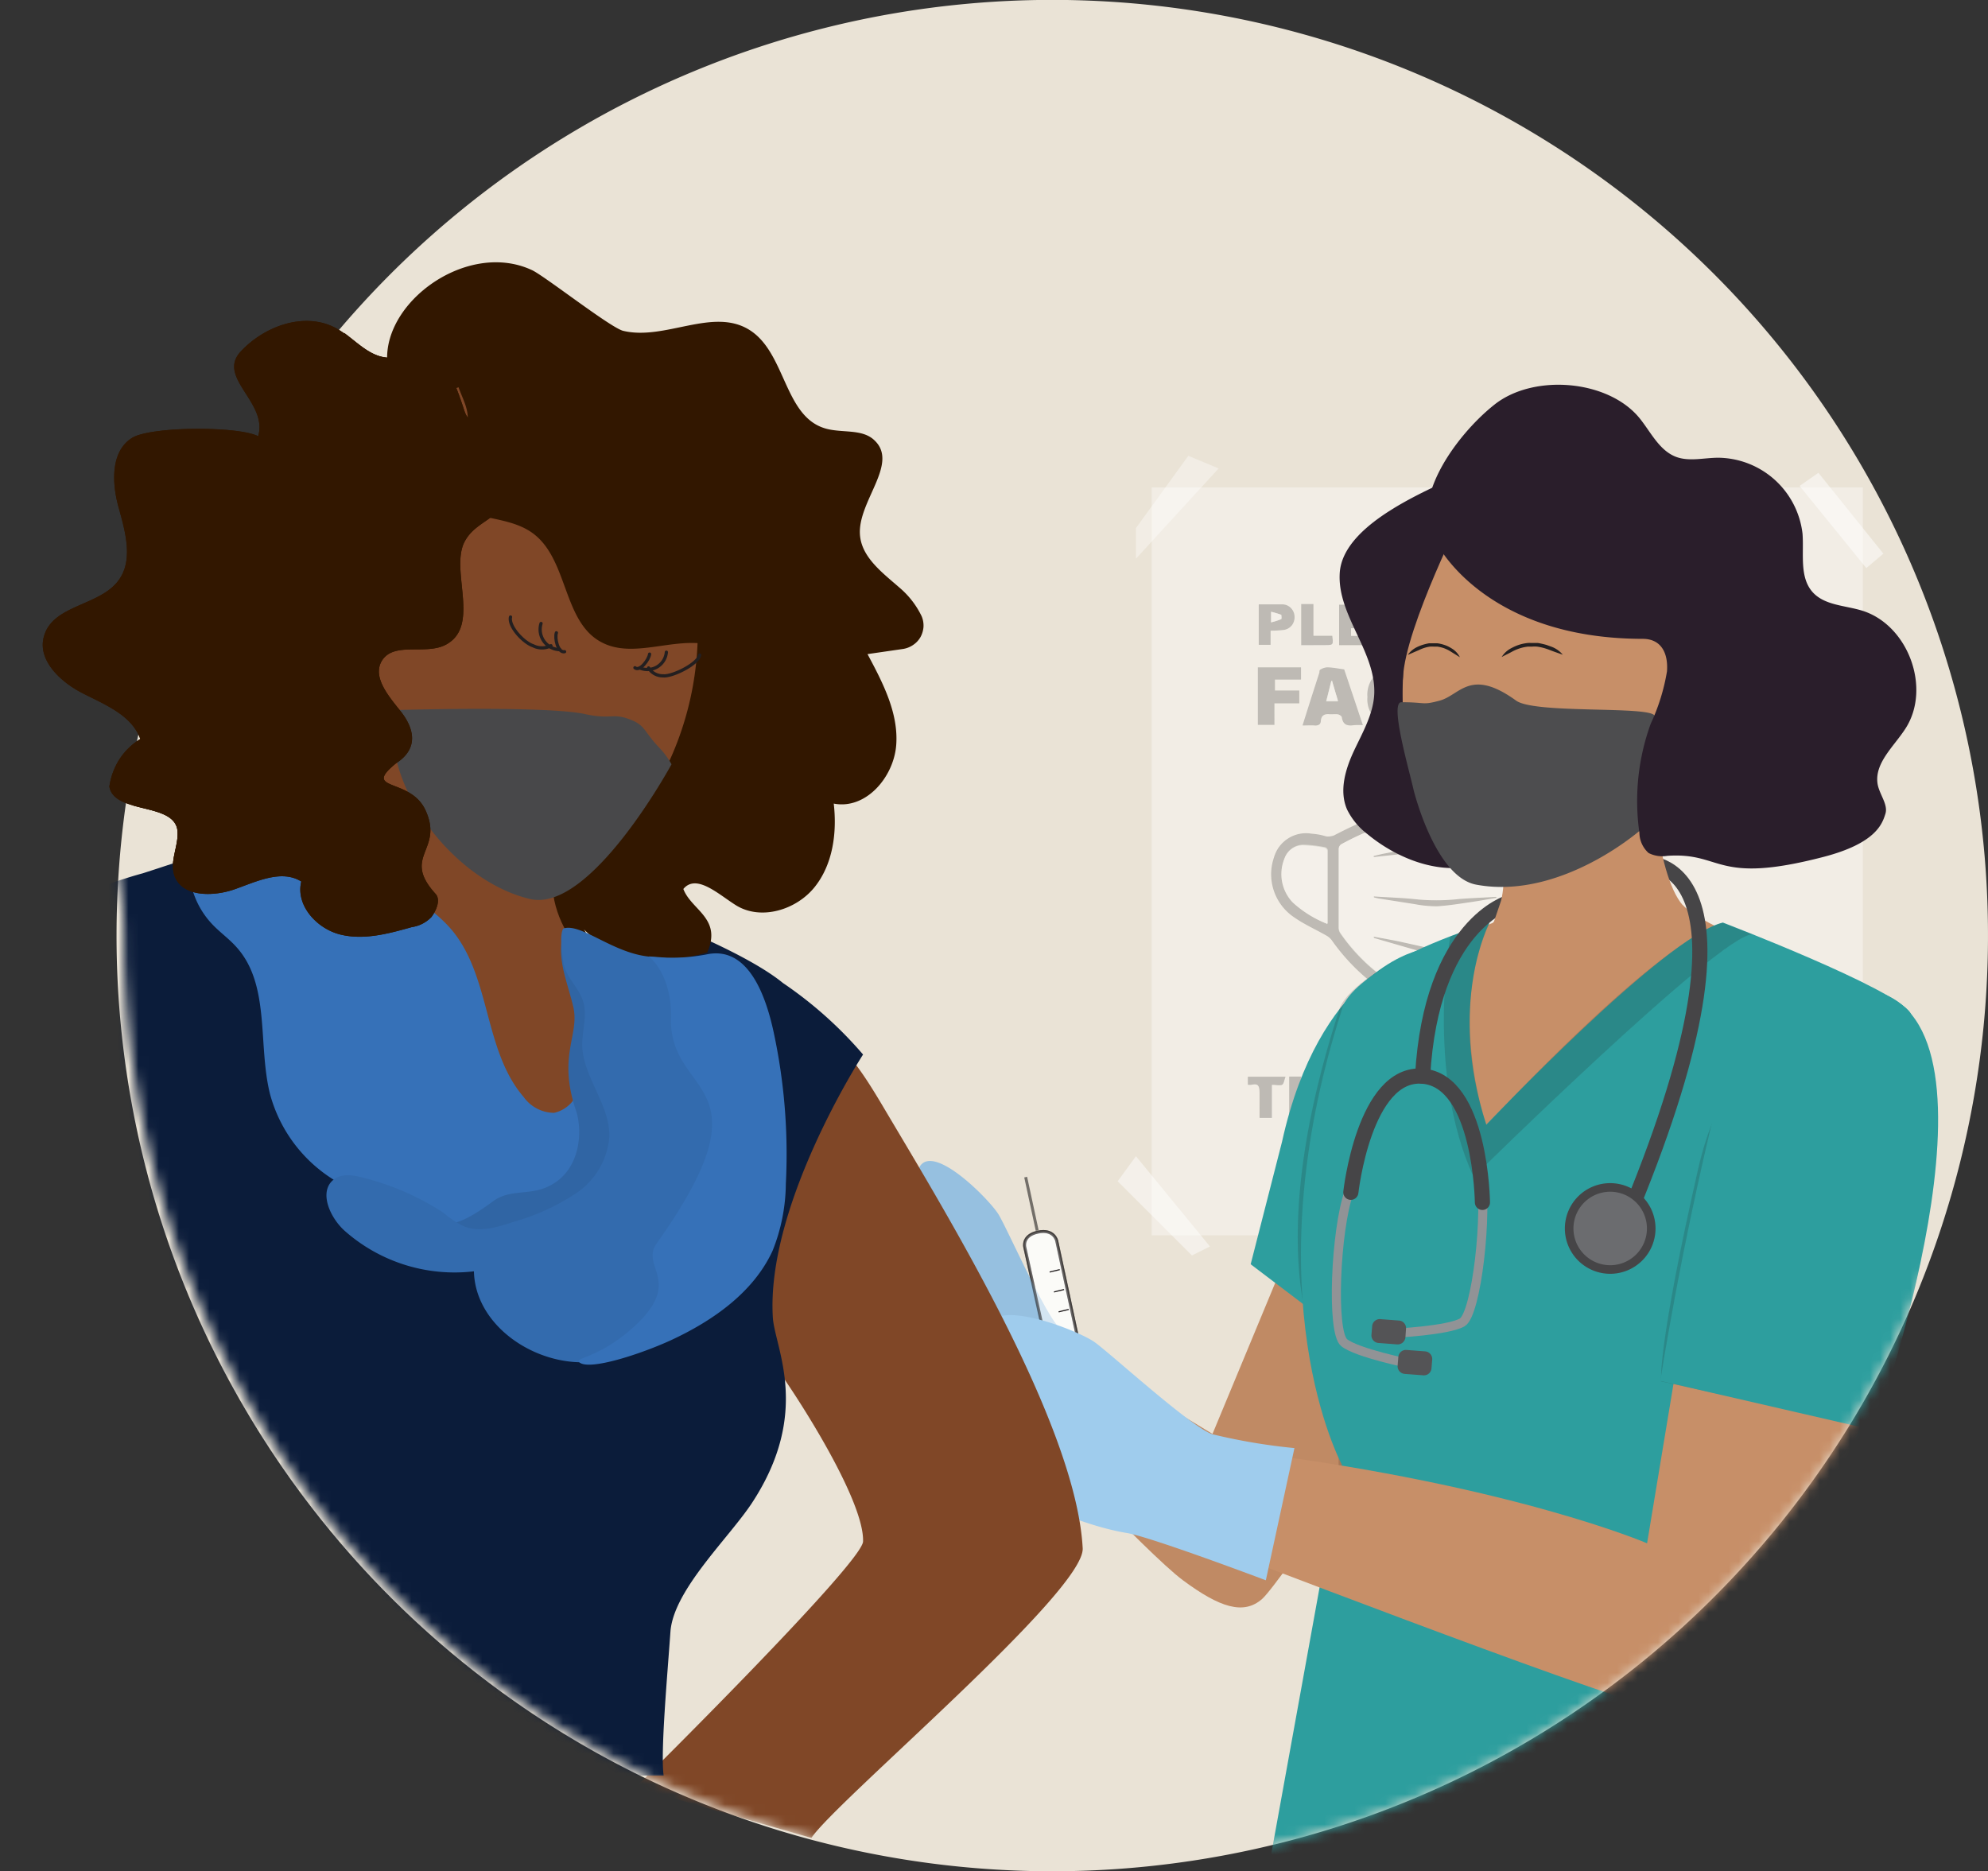 <svg id="Layer_1" data-name="Layer 1" xmlns="http://www.w3.org/2000/svg" xmlns:xlink="http://www.w3.org/1999/xlink" viewBox="0 0 196.69 185.15"><rect x="0" y="0" width="196.69" height="185.15" fill="#333333" stroke="none"/><defs><style>.cls-1{fill:#eae3d6;}.cls-2,.cls-3,.cls-4{opacity:0.6;}.cls-3,.cls-5,.cls-6,.cls-7,.cls-8{fill:#fff;}.cls-11,.cls-15,.cls-3,.cls-4,.cls-5,.cls-6,.cls-7,.cls-8{isolation:isolate;}.cls-11,.cls-24,.cls-30,.cls-5{stroke:#231f20;}.cls-11,.cls-5{stroke-width:0.29px;opacity:0.59;}.cls-6{opacity:0.37;}.cls-7{opacity:0.48;}.cls-8{opacity:0.5;}.cls-9{mask:url(#mask);}.cls-10{fill:#96c0e0;}.cls-11,.cls-17,.cls-19,.cls-24,.cls-30{fill:none;}.cls-12{fill:#c08a64;}.cls-13{fill:#c78f68;}.cls-14{fill:#2d9e9e;}.cls-15,.cls-23{fill:#231f20;}.cls-15{opacity:0.17;}.cls-16{fill:#9fcced;}.cls-17,.cls-18{stroke:#464547;}.cls-17,.cls-18,.cls-19,.cls-30{stroke-linecap:round;}.cls-17,.cls-18,.cls-19{stroke-miterlimit:10;}.cls-17{stroke-width:1.5px;}.cls-18{fill:#6b6c6f;stroke-width:0.85px;}.cls-19{stroke:#919396;stroke-width:0.9px;}.cls-20{fill:#545456;}.cls-21{fill:#2a1e2b;}.cls-22{fill:#4d4d4f;}.cls-24{stroke-width:0.11px;}.cls-25{mask:url(#mask-2);}.cls-26{fill:#321700;}.cls-27{fill:#804727;}.cls-28{fill:#0b1c3a;}.cls-29{fill:#3671b8;}.cls-30{stroke-width:0.32px;}.cls-31{fill:#48484a;}.cls-32{fill:#3065a4;}.cls-33{fill:#336bae;}</style><mask id="mask" x="11.53" y="0" width="185.15" height="185.15" maskUnits="userSpaceOnUse"><g transform="translate(-42.61 -13.6)"><g id="mask0"><path class="cls-1" d="M146.72,198.75a92.58,92.58,0,1,0-92.58-92.58A92.57,92.57,0,0,0,146.72,198.75Z"/></g></g></mask><mask id="mask-2" x="-25.79" y="0" width="223.21" height="185.15" maskUnits="userSpaceOnUse"><g transform="translate(-42.61 -13.6)"><g id="mask1"><path class="cls-1" d="M147.45,198.75a92.58,92.58,0,1,0,0-185.15c-223.37,0-92.57,41.45-92.57,92.57A92.57,92.57,0,0,0,147.45,198.75Z"/></g></g></mask></defs><path class="cls-1" d="M146.72,198.75a92.58,92.58,0,1,0-92.58-92.58A92.57,92.57,0,0,0,146.72,198.75Z" transform="translate(-42.61 -13.6)"/><g class="cls-2"><path class="cls-3" d="M226.92,61.83H156.56v74h70.36Z" transform="translate(-42.61 -13.6)"/><g class="cls-2"><path class="cls-3" d="M184.68,113.15a8.49,8.49,0,0,0,3.42-1,21.19,21.19,0,0,0,6.75-5.52,2.55,2.55,0,0,1,.71-.55c.82-.45,1.69-.81,2.48-1.31a5.37,5.37,0,0,0,2.8-5.6,3.27,3.27,0,0,0-3.14-3.11,10,10,0,0,0-2.25.26,1.23,1.23,0,0,1-.78-.08c-1.89-.84-3.76-1.71-5.68-2.47a11.42,11.42,0,0,0-8.2-.18,44.63,44.63,0,0,0-6,2.59,1.19,1.19,0,0,1-.48.16,1.1,1.1,0,0,1-.51,0,6.45,6.45,0,0,0-1.38-.25,3.29,3.29,0,0,0-3.73,2.37,5.11,5.11,0,0,0,2,5.9c1,.69,2.11,1.19,3.16,1.79a1.73,1.73,0,0,1,.55.46,19.93,19.93,0,0,0,4.21,4.39A9.63,9.63,0,0,0,184.68,113.15Zm8.74-31.83h.1c.29,1.34.57,2.68.84,4h1.43l.93-3.94h.09v3.92h1.6V79.58c-.65,0-1.25,0-1.85,0-.39,0-.55.13-.64.5-.21,1-.47,1.92-.74,3-.29-1.27-.51-2.37-.75-3.5H192v5.71h1.44Zm18.42-1.71v5.7h1.55c.36-.7-.31-1.64.63-2.21.38.62.74,1.23,1.12,1.82.11.17.31.39.48.4.55.05,1.11,0,1.79,0-.67-1-1.23-1.93-1.85-2.81a.7.7,0,0,1,.08-1.1c.57-.54,1.05-1.15,1.68-1.86-.57,0-1,0-1.39,0a1,1,0,0,0-1,.51c-.39.57-.85,1.1-1.4,1.8V79.61Zm-6.59,5.74c-.48-1.46-.92-2.82-1.38-4.18-.55-1.64-.57-1.63-2.28-1.59A.55.55,0,0,0,201,80c-.32,1.08-.68,2.15-1,3.22l-.66,2.09c.44,0,.79,0,1.14,0s.63-.11.69-.51.34-.66.82-.6a6.27,6.27,0,0,1,.75,0c.19,0,.48.2.51.36a.81.81,0,0,0,1.06.72,8,8,0,0,1,1,0Zm-27.8,0c-.64-1.92-1.25-3.73-1.85-5.55-.57-.07-1.14-.17-1.71-.2a1.34,1.34,0,0,0-.64.23c-.07,0-.07.19-.1.28l-.9,2.8-.77,2.44c.45,0,.83,0,1.2,0s.57-.12.61-.46c.06-.57.39-.71.9-.64a6.26,6.26,0,0,1,.75,0c.17,0,.4.18.43.31.12.73.57.85,1.2.77a6.46,6.46,0,0,1,.88,0Zm28.31-1.76a1.76,1.76,0,0,0,1.29,1.62,7.11,7.11,0,0,0,2.39.08,1.6,1.6,0,0,0,1.47-1.54A1.64,1.64,0,0,0,209.62,82c-.48-.19-1-.29-1.48-.48-.19-.07-.32-.32-.47-.49.21-.13.42-.36.63-.37A1.81,1.81,0,0,1,209,81c.13.07.24.24.37.25.43,0,.85,0,1.36,0a1.71,1.71,0,0,0-1.11-1.51,3.5,3.5,0,0,0-2.45-.07,1.68,1.68,0,0,0-.85.56,1.77,1.77,0,0,0-.37.94,1.49,1.49,0,0,0,.24,1,1.47,1.47,0,0,0,.78.6c.45.19.95.28,1.42.46s1,.2.72.78-.72.38-1.14.25c-.16,0-.28-.24-.42-.34a1.18,1.18,0,0,0-.49-.27c-.4,0-.8,0-1.29,0ZM188.65,83V81.72h-2.57v-.86h2.67V79.64h-4.37v5.71c1.43,0,2.74,0,4.05,0a.64.64,0,0,0,.26-.13.81.81,0,0,0,.17-.24,4.24,4.24,0,0,0,.12-.88h-2.09c-.95,0-1-.09-.74-1.09Zm-5.32-1.51a2.36,2.36,0,0,0-2.78-2,2.81,2.81,0,0,0-2.71,3.06,2.68,2.68,0,0,0,2.82,2.91c1.5,0,2.57-.76,2.66-2-.44,0-.87,0-1.31,0-.14,0-.28.19-.42.27-.32.18-.67.52-1,.48a1.18,1.18,0,0,1-.5-.25,1.07,1.07,0,0,1-.31-.45,6.68,6.68,0,0,1,0-2.14,1,1,0,0,1,.32-.42,1.06,1.06,0,0,1,.48-.22c.28,0,.62.28.94.44s.34.28.53.28A9.88,9.88,0,0,0,183.33,81.48ZM168.7,83.19h2.45V81.93h-2.41V80.85h2.58V79.64h-4.27v5.68h1.64ZM197,75.75h-.12c-.15-.68-.31-1.36-.44-2-.07-.42-.35-.38-.64-.37s-.57-.06-.65.38c-.13.73-.32,1.46-.53,2.34-.1-.65-.16-1.14-.26-1.62-.24-1.24.1-1.11-1.34-1.09,0,0-.06,0-.12.08.32,1.32.65,2.65,1,4a3.71,3.71,0,0,1,.47,0c.66.12.92-.19,1-.82a13.53,13.53,0,0,1,.4-1.67c.17.77.35,1.36.44,2s.28.54.71.55.78-.1.85-.63a10.86,10.86,0,0,1,.31-1.28c.19-.71.37-1.43.57-2.18h-1.18Zm-16.64,46.09.12,0c.34.69.65,1.4,1,2.06a1.18,1.18,0,0,0,.67.41,3.78,3.78,0,0,0,.89,0v-4.16h-1.1v2.49c-.4-.83-.71-1.49-1-2.13a.73.73,0,0,0-.43-.38,8,8,0,0,0-1.2,0v4.15h1.07Zm28.4-45.92c1-.11,1.13,0,1.1.86,0,.5.12.74.66.66l.65,0c-.13-.71-.25-1.36-.37-2.09a1,1,0,0,0,.33-.55,1,1,0,0,0-.05-.63,1,1,0,0,0-.4-.55,1.09,1.09,0,0,0-.65-.2c-.81,0-1.61,0-2.42,0v4h1.14ZM195.56,120a2.05,2.05,0,0,0-2.16,2.24,2,2,0,0,0,2.09,2.16,2.05,2.05,0,0,0,1.58-.58,2.07,2.07,0,0,0,.48-.72,2.23,2.23,0,0,0,.14-.85A2,2,0,0,0,195.56,120Zm-25.4.12v4.13h1.24v-1.61h1.28v1.61h1.19v-4.12h-1.16l-.07,1.52h-1.28v-1.53Zm28.24,0c0,1.07-.06,2.06,0,3,.07.79.7,1.2,1.62,1.24s1.86-.28,2-1a28.63,28.63,0,0,0,0-3.21h-1.14v2.4c0,.47,0,1-.66,1s-.66-.5-.66-1v-2.4ZM185,124.26c.29-.49-.22-1.2.5-1.57.59.84.86,2.11,2.36,1.5a19,19,0,0,0-1-1.64c-.4-.51-.45-.93.1-1.38a9,9,0,0,0,.86-1c-1.46-.57-1.89.67-2.66,1.52l-.06-1.57H183.9v4.13Zm3.91-50h1.89v-.85H187.7v4.06h2.48c.76,0,.83-.09.66-1h-2l0-.74h1.8v-.9h-1.8Zm28.18,3.21c-.36-1.07-.7-2.06-1-3-.38-1.17-.42-1.21-1.65-1a.44.44,0,0,0-.22.1.55.55,0,0,0-.16.18c-.43,1.24-.82,2.49-1.28,3.94.53-.15,1.19-.17,1.26-.38.19-.62.6-.49,1-.53s.59.16.69.53c0,.11.23.22.37.23a8.19,8.19,0,0,0,1,0Zm-10.14,0c-.35-1.06-.69-2.06-1-3.07s-.41-1.17-1.63-1a.5.5,0,0,0-.23.09.74.74,0,0,0-.16.19c-.42,1.24-.82,2.48-1.23,3.78.6,0,1.25.32,1.4-.59.45,0,1.26-.11,1.31,0,.31.89.94.52,1.56.57Zm-23.93,0c-.39-1.17-.8-2.28-1.11-3.38-.15-.57-.4-.82-1-.71-.16,0-.34,0-.49,0a.69.69,0,0,0-.45.3c-.43,1.23-.82,2.48-1.24,3.78.61,0,1.27.28,1.41-.62.46,0,1.26-.09,1.31.06.3.9.93.51,1.55.57Zm3.75-2.8c-.11-1.19-1.19-1.66-2.35-1.27a1.12,1.12,0,0,0-.63.38,1.15,1.15,0,0,0-.28.69,1.08,1.08,0,0,0,.76,1.16c.4.16.83.26,1.23.43a.5.5,0,0,1,.17.15.45.45,0,0,1,.08.22.39.39,0,0,1-.12.19.49.49,0,0,1-.2.11c-.21,0-.53,0-.63-.14-.39-.52-.88-.28-1.39-.28a1.3,1.3,0,0,0,.07.33,2.11,2.11,0,0,0,2.72.8,1.19,1.19,0,0,0,.61-.42,1.17,1.17,0,0,0,.24-.71,1.14,1.14,0,0,0-.17-.7,1.06,1.06,0,0,0-.56-.44c-.36-.16-.75-.25-1.12-.4a1.2,1.2,0,0,1-.41-.33s.1-.27.16-.27a1.75,1.75,0,0,1,.6,0l1.21.45Zm15.38-1.25h-3.08v4.07h2.46c.74,0,.77,0,.72-.9h-2v-.79h1.81v-.89h-1.78c-.13-.45,0-.63.38-.62s1,0,1.51,0ZM178.71,124.3c-.44-1.35-.83-2.59-1.27-3.82a.72.72,0,0,0-.22-.24,1,1,0,0,0-.31-.14,2.66,2.66,0,0,0-.89,0,.67.67,0,0,0-.21.09.64.64,0,0,0-.16.17c-.42,1.28-.82,2.57-1.24,3.89h1.19l-.09-.13c.24-.21.45-.55.71-.6.44-.09,1-.21,1.14.54,0,.09.25.2.39.22.32,0,.64,0,1,0Zm-.6-49.43h-1.19c-.36,0-.82.09-.57-.65h1.86v-.85H175.1v4l.4,0h2.72l.15-.91h-2.09v-.77h1.82ZM168.33,76a10.51,10.51,0,0,0,1.25-.09,1.19,1.19,0,0,0,.81-.42,1.25,1.25,0,0,0,.3-.87,1.28,1.28,0,0,0-.33-.86,1.22,1.22,0,0,0-.84-.38c-.77-.07-1.56,0-2.37,0v4h1.18ZM192,124.28c-.46-1.71.82-2.77,1.35-4.1-1.17-.21-1.17-.21-1.62.79-.1.23-.22.47-.37.81-.26-.57-.35-1.14-.69-1.42s-.88-.23-1.49-.35c.69,1.53,1.86,2.64,1.48,4.27ZM166.07,121a2.45,2.45,0,0,0,.38,0c.69-.12.88.18.84.85s0,1.61,0,2.42h1.22V121c.36,0,.72.1,1,0s.22-.47.35-.8h-3.74Zm5.28-43.5h2.38c.79,0,.81,0,.69-.93h-1.86V73.39h-1.2Zm33.05,42.76H203c.08.86.14,1.68.22,2.72.43-.22.91-.32,1-.51a18.43,18.43,0,0,0,.17-2.22Zm-.13,4.07c.18-1.21,0-1.35-1.07-1v1Z" transform="translate(-42.61 -13.6)"/><path class="cls-4" d="M184.68,113.15a9.63,9.63,0,0,1-6.12-2.15,20.12,20.12,0,0,1-4.2-4.39,1.73,1.73,0,0,0-.55-.46c-1.05-.6-2.18-1.1-3.16-1.79a5.12,5.12,0,0,1-2-5.9,3.3,3.3,0,0,1,3.74-2.37,6.45,6.45,0,0,1,1.38.25,1.06,1.06,0,0,0,.5,0,1.14,1.14,0,0,0,.48-.16,44.22,44.22,0,0,1,6.05-2.59,11.42,11.42,0,0,1,8.2.18c1.91.77,3.79,1.63,5.67,2.47a1.24,1.24,0,0,0,.78.08,10.11,10.11,0,0,1,2.26-.26,3.27,3.27,0,0,1,3.13,3.11,5.34,5.34,0,0,1-2.8,5.6c-.78.5-1.65.86-2.47,1.31a2.6,2.6,0,0,0-.72.55,21.09,21.09,0,0,1-6.75,5.52A8.49,8.49,0,0,1,184.68,113.15Zm9.6-11.62V97.62a.49.49,0,0,0-.05-.31.58.58,0,0,0-.23-.21,40.24,40.24,0,0,0-6.12-2.53,9.3,9.3,0,0,0-4.5-.44,30.28,30.28,0,0,0-8.07,3,.52.52,0,0,0-.17.19.55.55,0,0,0-.07.25q0,3.92,0,7.82a.93.93,0,0,0,.17.53,18.19,18.19,0,0,0,4.63,4.63,7.35,7.35,0,0,0,7.86.61,20.7,20.7,0,0,0,6.21-5.07,1.3,1.3,0,0,0,.28-.46,1.37,1.37,0,0,0,.08-.53C194.27,103.94,194.28,102.74,194.28,101.53Zm1,3.53a12,12,0,0,0,3.11-1.87,4.08,4.08,0,0,0,1.13-1.53,4.18,4.18,0,0,0,.3-1.88,2.43,2.43,0,0,0-2.85-2.6c-.42,0-.83.15-1.25.21s-.44.22-.44.57c0,2,0,4,0,6Zm-21.42,0c.06-.06.07-.07.07-.08,0-2.4,0-4.8,0-7.2a.38.38,0,0,0-.08-.17.4.4,0,0,0-.16-.12,13.47,13.47,0,0,0-2.2-.25,1.94,1.94,0,0,0-1.79,1.28,4.07,4.07,0,0,0,.79,4.36A10.85,10.85,0,0,0,173.9,105Z" transform="translate(-42.61 -13.6)"/><path class="cls-4" d="M193.42,81.32v4H192v-5.7h2.45l.74,3.5c.29-1.14.53-2.08.75-3a.53.53,0,0,1,.63-.5c.6,0,1.21,0,1.86,0V85.3h-1.6V81.39h-.1l-.93,3.94h-1.42c-.29-1.33-.57-2.67-.84-4Z" transform="translate(-42.61 -13.6)"/><path class="cls-4" d="M211.84,79.61h1.65v2.28c.55-.7,1-1.23,1.4-1.81a1,1,0,0,1,.44-.41,1,1,0,0,1,.6-.09c.4,0,.81,0,1.39,0-.63.7-1.13,1.31-1.68,1.85-.41.39-.38.68-.08,1.11.62.88,1.18,1.79,1.85,2.81-.68,0-1.24,0-1.79,0a.85.85,0,0,1-.48-.41c-.38-.59-.74-1.2-1.12-1.82-.94.57-.28,1.51-.63,2.22h-1.55Z" transform="translate(-42.61 -13.6)"/><path class="cls-4" d="M205.25,85.35a8.34,8.34,0,0,0-1,0,.81.81,0,0,1-1.05-.72c0-.16-.32-.31-.52-.36a6.11,6.11,0,0,0-.74,0c-.48-.06-.76.11-.82.6a.54.54,0,0,1-.69.51,10.8,10.8,0,0,0-1.14,0c.23-.75.45-1.42.66-2.09.34-1.07.69-2.14,1-3.22a.5.5,0,0,1,.21-.35.51.51,0,0,1,.4-.11c1.73,0,1.73,0,2.28,1.59C204.33,82.52,204.77,83.89,205.25,85.35Zm-3-4.4-.11,0c-.17.65-.32,1.3-.49,2h1.16C202.59,82.25,202.41,81.6,202.22,81Z" transform="translate(-42.61 -13.6)"/><path class="cls-4" d="M177.45,85.35a6.32,6.32,0,0,0-.87,0c-.64.09-1.09,0-1.21-.77,0-.13-.26-.29-.42-.31s-.5,0-.75,0c-.51-.06-.86.08-.91.65,0,.34-.24.49-.61.46s-.74,0-1.2,0l.77-2.44.9-2.8c0-.1,0-.25.1-.29a1.44,1.44,0,0,1,.64-.22c.57,0,1.14.13,1.71.2C176.2,81.61,176.81,83.43,177.45,85.35Zm-3-4.39h-.11c-.16.65-.32,1.3-.5,2H175C174.78,82.25,174.59,81.6,174.41,81Z" transform="translate(-42.61 -13.6)"/><path class="cls-4" d="M205.76,83.59c.49,0,.89,0,1.28,0a1.29,1.29,0,0,1,.49.26c.15.11.26.29.42.35.42.13,1,.25,1.14-.26s-.35-.65-.72-.78-1-.26-1.43-.46a1.5,1.5,0,0,1-.78-.6,1.53,1.53,0,0,1-.23-1,1.72,1.72,0,0,1,.37-.94,1.7,1.7,0,0,1,.85-.56,3.53,3.53,0,0,1,2.44.07,1.7,1.7,0,0,1,1.12,1.51c-.5,0-.93,0-1.36,0-.13,0-.24-.18-.37-.25s-.46-.33-.69-.32-.42.23-.63.36c.15.17.28.42.47.5.48.2,1,.28,1.48.47a1.66,1.66,0,0,1,1.29,1.77,1.6,1.6,0,0,1-1.47,1.54A7.39,7.39,0,0,1,207,85.2,1.71,1.71,0,0,1,205.76,83.59Z" transform="translate(-42.61 -13.6)"/><path class="cls-4" d="M188.65,83h-2.5c-.28,1-.21,1.09.74,1.09H189a4.24,4.24,0,0,1-.12.88.81.81,0,0,1-.17.24.64.64,0,0,1-.26.13c-1.31,0-2.62,0-4.05,0V79.63h4.37v1.22h-2.67v.85h2.56Z" transform="translate(-42.61 -13.6)"/><path class="cls-4" d="M183.33,81.48a9.9,9.9,0,0,1-1.22,0c-.19,0-.35-.2-.53-.28s-.65-.47-.94-.44a1.11,1.11,0,0,0-.8.63,6.68,6.68,0,0,0,0,2.14,1.11,1.11,0,0,0,.31.46,1.18,1.18,0,0,0,.5.25c.28,0,.64-.29,1-.48.15-.09.29-.26.42-.27.44,0,.87,0,1.31,0-.09,1.25-1.16,2-2.66,2a2.68,2.68,0,0,1-2.82-2.91,2.81,2.81,0,0,1,2.71-3.06A2.31,2.31,0,0,1,183.33,81.48Z" transform="translate(-42.61 -13.6)"/><path class="cls-4" d="M168.7,83.19v2.13h-1.64V79.63h4.27v1.21h-2.58v1.08h2.41v1.27Z" transform="translate(-42.61 -13.6)"/><path class="cls-4" d="M197,75.74l.44-2.38h1.18c-.2.76-.39,1.47-.57,2.18a11.36,11.36,0,0,0-.31,1.28c-.07.54-.36.65-.86.63s-.64-.09-.71-.55-.26-1.17-.44-2a16.16,16.16,0,0,0-.39,1.67c-.07.64-.33.94-1,.82a3.59,3.59,0,0,0-.47,0c-.33-1.34-.65-2.67-1-4,.06,0,.09-.08.12-.08,1.44,0,1.09-.15,1.34,1.09.09.49.15,1,.26,1.62.2-.88.39-1.61.52-2.34.08-.44.36-.38.65-.38s.57,0,.65.37c.12.69.28,1.36.44,2Z" transform="translate(-42.61 -13.6)"/><path class="cls-4" d="M180.31,121.83v2.41h-1.07v-4.15a9.61,9.61,0,0,1,1.2,0,.72.72,0,0,1,.43.39c.34.63.65,1.29,1,2.12v-2.48H183v4.16a3.78,3.78,0,0,1-.89,0,1.13,1.13,0,0,1-.67-.41c-.38-.66-.69-1.37-1-2.06Z" transform="translate(-42.61 -13.6)"/><path class="cls-4" d="M208.71,75.92V77.4h-1.14v-4c.81,0,1.62,0,2.42,0a1.05,1.05,0,0,1,1,.74.91.91,0,0,1,.05.63,1,1,0,0,1-.33.55c.12.73.24,1.38.37,2.09l-.65,0c-.54.08-.68-.16-.66-.66C209.84,75.93,209.67,75.81,208.71,75.92Zm.14-1.83-.17.21c.06.23.08.65.19.68a1.81,1.81,0,0,0,.89-.11c.06,0,.1-.41.06-.42A8.72,8.72,0,0,0,208.85,74.09Z" transform="translate(-42.61 -13.6)"/><path class="cls-4" d="M195.56,120a2,2,0,0,1,2.13,2.25,2.23,2.23,0,0,1-.14.85,2.07,2.07,0,0,1-1.21,1.18,2,2,0,0,1-.85.12,2,2,0,0,1-2.09-2.16A2.07,2.07,0,0,1,195.56,120Zm.85,2.23c0-.2,0-.37,0-.54-.09-.46-.32-.81-.85-.8a.8.8,0,0,0-.3.06.82.82,0,0,0-.25.16.9.9,0,0,0-.17.26.77.77,0,0,0-.06.3,2.65,2.65,0,0,0,.08,1.19,1,1,0,0,0,.3.39,1.16,1.16,0,0,0,.45.21c.26,0,.55-.37.75-.63s.08-.41.11-.6Z" transform="translate(-42.61 -13.6)"/><path class="cls-4" d="M170.16,120.12h1.2v1.53h1.28l.07-1.53h1.16v4.13h-1.19v-1.62H171.4v1.61h-1.24Z" transform="translate(-42.61 -13.6)"/><path class="cls-4" d="M198.4,120.13h1.17v2.39c0,.47,0,1,.66,1s.66-.48.66-.95v-2.41H202a28.63,28.63,0,0,1,0,3.21c-.09.76-.89,1.1-1.95,1.06s-1.55-.46-1.62-1.25C198.34,122.18,198.4,121.19,198.4,120.13Z" transform="translate(-42.61 -13.6)"/><path class="cls-4" d="M185,124.26h-1.08v-4.13h1.14l.07,1.57c.77-.85,1.2-2.08,2.65-1.52a7.28,7.28,0,0,1-.85,1c-.57.45-.52.85-.11,1.39a18.12,18.12,0,0,1,1.06,1.63c-1.5.61-1.77-.66-2.36-1.49C184.77,123.07,185.28,123.77,185,124.26Z" transform="translate(-42.61 -13.6)"/><path class="cls-4" d="M188.9,74.22v.63h1.8v.9h-1.8l0,.74h2c.17.86.1,1-.66.94H187.7V73.37h3.09v.86Z" transform="translate(-42.61 -13.6)"/><path class="cls-4" d="M217.08,77.44a8.17,8.17,0,0,1-1,0c-.14,0-.35-.13-.37-.24-.1-.37-.26-.57-.69-.53s-.83-.08-1,.53c-.07.21-.73.23-1.26.38.46-1.44.86-2.69,1.28-3.93a.49.49,0,0,1,.16-.19.55.55,0,0,1,.22-.1c1.23-.15,1.27-.12,1.65,1C216.38,75.37,216.72,76.35,217.08,77.44Zm-2.62-1.75h.83c-.14-.48-.25-.89-.42-1.46C214.72,74.8,214.59,75.22,214.46,75.69Z" transform="translate(-42.61 -13.6)"/><path class="cls-4" d="M206.94,77.42c-.62,0-1.25.32-1.56-.57,0-.14-.85,0-1.31,0-.15.91-.8.57-1.4.59.41-1.3.81-2.55,1.23-3.78a.74.74,0,0,1,.16-.19.67.67,0,0,1,.23-.1c1.22-.15,1.25-.12,1.63,1S206.59,76.35,206.94,77.42Zm-1.77-1.71c-.15-.5-.27-.91-.39-1.33l-.11,0c-.1.43-.21.86-.32,1.31Z" transform="translate(-42.61 -13.6)"/><path class="cls-4" d="M183,77.42c-.62-.06-1.25.33-1.55-.57,0-.15-.86,0-1.32-.06-.14.91-.8.6-1.4.62.42-1.3.81-2.55,1.23-3.78,0-.14.29-.24.45-.3a1.68,1.68,0,0,1,.5,0c.58-.1.83.15,1,.71C182.2,75.15,182.61,76.24,183,77.42Zm-1.78-1.71c-.14-.5-.25-.91-.37-1.32h-.1l-.34,1.32Z" transform="translate(-42.61 -13.6)"/><path class="cls-4" d="M186.75,74.62c-.41-.15-.82-.31-1.24-.44a1.47,1.47,0,0,0-.59-.06c-.06,0-.18.24-.16.27a1.23,1.23,0,0,0,.41.34c.37.15.76.23,1.12.39a1.08,1.08,0,0,1,.56.45,1.11,1.11,0,0,1,.17.69,1.13,1.13,0,0,1-.24.71,1.15,1.15,0,0,1-.61.43,2.12,2.12,0,0,1-2.72-.8,1.28,1.28,0,0,1-.07-.34c.51,0,1-.22,1.39.29.1.13.42.15.63.14a.49.49,0,0,0,.2-.11.26.26,0,0,0,0-.41.35.35,0,0,0-.17-.15c-.4-.17-.83-.29-1.23-.44a1,1,0,0,1-.59-.44,1.08,1.08,0,0,1-.17-.72,1.15,1.15,0,0,1,.28-.68,1.13,1.13,0,0,1,.63-.39C185.56,73,186.64,73.42,186.75,74.62Z" transform="translate(-42.61 -13.6)"/><path class="cls-4" d="M202.14,73.37v.87c-.52,0-1,0-1.51,0s-.51.17-.38.62H202v.89h-1.81v.79h2c.05.85,0,.9-.72.9h-2.44V73.37Z" transform="translate(-42.61 -13.6)"/><path class="cls-4" d="M178.71,124.29a8,8,0,0,1-1,0c-.14,0-.37-.13-.38-.22-.12-.75-.69-.62-1.14-.53-.27,0-.48.39-.72.6l.1.13h-1.2c.42-1.34.82-2.62,1.25-3.89a.41.41,0,0,1,.15-.17.4.4,0,0,1,.21-.09,2.66,2.66,0,0,1,.89,0,.85.85,0,0,1,.31.13.92.92,0,0,1,.23.25C177.87,121.7,178.26,123,178.71,124.29Zm-2.16-3.09-.13,0-.33,1.37h.82C176.77,122.05,176.66,121.62,176.55,121.2Z" transform="translate(-42.61 -13.6)"/><path class="cls-4" d="M178.1,74.86v.9h-1.82v.76h2.09l-.15.91H175.5a3.37,3.37,0,0,1-.4,0v-4h3.1v.85h-1.87c-.24.74.22.64.57.64Z" transform="translate(-42.61 -13.6)"/><path class="cls-4" d="M168.32,76v1.4h-1.17v-4c.81,0,1.59,0,2.37,0a1.18,1.18,0,0,1,.83.38,1.24,1.24,0,0,1,.34.86,1.28,1.28,0,0,1-.3.87,1.24,1.24,0,0,1-.81.42Q169,76,168.32,76Zm.05-.82a7.39,7.39,0,0,0,1-.32c.05,0,0-.4,0-.43a8.83,8.83,0,0,0-1-.3Z" transform="translate(-42.61 -13.6)"/><path class="cls-4" d="M192,124.27h-1.34c.38-1.64-.78-2.75-1.48-4.27.61.13,1.19.09,1.5.35a4.47,4.47,0,0,1,.68,1.42c.16-.33.27-.57.38-.81.45-1,.45-1,1.62-.79C192.81,121.5,191.53,122.57,192,124.27Z" transform="translate(-42.61 -13.6)"/><path class="cls-4" d="M166.07,120.93v-.79h3.73c-.13.33-.16.71-.35.8s-.61,0-1,0v3.27h-1.22c0-.81,0-1.62,0-2.42s-.14-1-.84-.85A1.55,1.55,0,0,1,166.07,120.93Z" transform="translate(-42.61 -13.6)"/><path class="cls-4" d="M171.35,77.44V73.37h1.21v3.14h1.86c.12.9.1.92-.68.92Z" transform="translate(-42.61 -13.6)"/><path class="cls-4" d="M204.38,120.2a18.11,18.11,0,0,1-.17,2.21c0,.18-.52.28-1,.5-.08-1-.14-1.84-.22-2.71Z" transform="translate(-42.61 -13.6)"/><path class="cls-4" d="M204.25,124.26h-1.07v-1C204.28,122.92,204.43,123.07,204.25,124.26Z" transform="translate(-42.61 -13.6)"/><path class="cls-3" d="M194.28,101.53v3.61a1.37,1.37,0,0,1-.08.53,1.43,1.43,0,0,1-.27.46,20.86,20.86,0,0,1-6.22,5.07,7.35,7.35,0,0,1-7.86-.61,18.19,18.19,0,0,1-4.63-4.63.93.93,0,0,1-.17-.53q0-3.9,0-7.82a.55.55,0,0,1,.07-.25.52.52,0,0,1,.17-.19,30,30,0,0,1,8.07-3,9.42,9.42,0,0,1,4.5.44A40.24,40.24,0,0,1,194,97.1a.58.58,0,0,1,.23.21.49.49,0,0,1,0,.31v3.91Zm-3.54,4.91,0-.15c-1.9.41-3.79.83-5.7,1.23a1.72,1.72,0,0,1-.64,0c-1.08-.23-2.16-.49-3.25-.72-.85-.18-1.73-.33-2.59-.49,0,.1.07.14.12.15,1.93.57,3.85,1.12,5.78,1.66a1.11,1.11,0,0,0,.57,0c.9-.23,1.81-.47,2.71-.73S189.73,106.75,190.74,106.44Zm-12.2-4.14v.12l.41.09,3.64.57a11.42,11.42,0,0,0,2.18.21c1.18-.07,2.36-.27,3.53-.43.8-.12,1.6-.27,2.4-.41a.26.26,0,0,0-.11-.07.22.22,0,0,0-.14,0c-1.14.06-2.31.1-3.46.2a19.7,19.7,0,0,1-4,0C181.53,102.44,180,102.4,178.54,102.3Zm0-4,0,.1.73-.08,4.66-.5a4.46,4.46,0,0,1,1-.09c1.17.13,2.34.31,3.52.44.77.09,1.54.14,2.31.2a.16.16,0,0,0-.06-.08.13.13,0,0,0-.09-.05c-1.33-.26-2.66-.55-4-.79a8.21,8.21,0,0,0-2.3-.23c-1.56.19-3.11.54-4.66.83-.36.07-.72.16-1.08.25Z" transform="translate(-42.61 -13.6)"/><path class="cls-3" d="M195.32,105.06V97.94c0-.34.11-.51.45-.57s.83-.18,1.25-.21a2.42,2.42,0,0,1,2.84,2.6,4,4,0,0,1-.29,1.88,4.19,4.19,0,0,1-1.13,1.54A12.28,12.28,0,0,1,195.32,105.06Z" transform="translate(-42.61 -13.6)"/><path class="cls-3" d="M173.9,105a10.67,10.67,0,0,1-3.37-2.18,4.11,4.11,0,0,1-.78-4.37,2,2,0,0,1,.7-.92,2,2,0,0,1,1.09-.36,12.58,12.58,0,0,1,2.21.26.33.33,0,0,1,.15.11.32.32,0,0,1,.09.17v7.2S174,105,173.9,105Z" transform="translate(-42.61 -13.6)"/><path class="cls-3" d="M202.22,81c.19.65.37,1.3.57,2h-1.17c.17-.68.32-1.33.49-2Z" transform="translate(-42.61 -13.6)"/><path class="cls-3" d="M174.41,81c.18.64.37,1.29.57,2h-1.17c.17-.69.34-1.34.5-2Z" transform="translate(-42.61 -13.6)"/><path class="cls-3" d="M208.85,74.09a8.72,8.72,0,0,1,1,.36s0,.4-.06.42a1.81,1.81,0,0,1-.89.11c-.11,0-.13-.45-.19-.68Z" transform="translate(-42.61 -13.6)"/><path class="cls-3" d="M196.42,122.23a1.64,1.64,0,0,1-.1.6c-.2.26-.49.62-.75.63a1,1,0,0,1-.45-.21,1.07,1.07,0,0,1-.31-.39,2.65,2.65,0,0,1-.07-1.19.77.77,0,0,1,.06-.3.62.62,0,0,1,.17-.26.72.72,0,0,1,.25-.16.8.8,0,0,1,.3-.06c.53,0,.75.34.84.8C196.39,121.86,196.4,122,196.42,122.23Z" transform="translate(-42.61 -13.6)"/><path class="cls-3" d="M214.46,75.69l.41-1.46c.17.57.28,1,.42,1.46Z" transform="translate(-42.61 -13.6)"/><path class="cls-3" d="M205.17,75.72h-.82c.11-.47.22-.89.32-1.32h.11Z" transform="translate(-42.61 -13.6)"/><path class="cls-3" d="M181.22,75.71h-.81l.34-1.32h.1C181,74.8,181.08,75.21,181.22,75.71Z" transform="translate(-42.61 -13.6)"/><path class="cls-3" d="M176.55,121.2c.11.42.23.85.36,1.34h-.82l.33-1.37Z" transform="translate(-42.61 -13.6)"/><path class="cls-3" d="M168.37,75.18V74.13a8.1,8.1,0,0,1,1,.3c.06,0,.07.41,0,.43A6.73,6.73,0,0,1,168.37,75.18Z" transform="translate(-42.61 -13.6)"/><path class="cls-4" d="M190.74,106.44c-1,.31-2,.63-3.05.92s-1.8.5-2.71.73a1.1,1.1,0,0,1-.57,0c-1.92-.54-3.85-1.1-5.77-1.66,0,0-.1,0-.12-.15.85.16,1.73.31,2.59.49l3.25.72a1.72,1.72,0,0,0,.64,0c1.9-.4,3.79-.82,5.7-1.23Z" transform="translate(-42.61 -13.6)"/><path class="cls-4" d="M178.54,102.3c1.49.1,3,.14,4.46.31a20.45,20.45,0,0,0,4-.06c1.14-.09,2.31-.13,3.46-.2a.32.32,0,0,1,.14,0,.28.28,0,0,1,.11.08c-.8.13-1.6.28-2.4.4-1.17.17-2.35.37-3.53.44a11.42,11.42,0,0,1-2.18-.21l-3.64-.57-.41-.1Z" transform="translate(-42.61 -13.6)"/><path class="cls-4" d="M178.52,98.3c.36-.09.72-.18,1.08-.25,1.55-.29,3.1-.64,4.66-.83a8.21,8.21,0,0,1,2.3.23c1.34.24,2.67.53,4,.79a.2.2,0,0,1,.09.05.22.22,0,0,1,.05.08c-.77-.06-1.54-.11-2.31-.2-1.17-.13-2.34-.31-3.52-.44a4.31,4.31,0,0,0-.95.09l-4.67.5-.72.08Z" transform="translate(-42.61 -13.6)"/></g></g><path class="cls-5" d="M149.53,147.37l-2.37-11s-.26-1.2-1.86-.86S144,137,144,137L146.43,148Z" transform="translate(-42.61 -13.6)"/><path class="cls-6" d="M155,65.85l5.18-7.15,3,1.25L155,68.88Z" transform="translate(-42.61 -13.6)"/><path class="cls-7" d="M153.19,130.48,155,128l7.32,8.93-1.78.89Z" transform="translate(-42.61 -13.6)"/><path class="cls-8" d="M220.66,61.68l1.86-1.3,6.43,8-1.69,1.43Z" transform="translate(-42.61 -13.6)"/><g class="cls-9"><path class="cls-10" d="M153.4,148.93a49.38,49.38,0,0,1-5.94-3.91c-1.44-1.33-5.18-9.82-6.05-11.25s-6.21-6.88-7.73-4.85c-.75,1,1.42,3,1.42,3s-1.9-1.21-2.84.18c-.66,1,.8,2.78.8,2.78s-1.86-.72-2.38.44a4.16,4.16,0,0,0,.32,2.89s-1.71-.75-2.38.41c-1,1.75,4.43,8.35,8.76,11.16,1.77,1.14,9.25,8.49,9.25,8.49Z" transform="translate(-42.61 -13.6)"/><path class="cls-5" d="M149.53,147.37l-2.37-11s-.26-1.2-1.86-.86S144,137,144,137L146.43,148Z" transform="translate(-42.61 -13.6)"/><path class="cls-11" d="M145.23,135.36l-1.14-5.29" transform="translate(-42.61 -13.6)"/><path class="cls-12" d="M170.13,137.28l-7.57,18.23s6.65,3.93-12.74-7.72l-6.8,5.48s13,14,16.63,16.69,6,3.47,7.84,1.84,15.72-22.32,15.72-22.32Z" transform="translate(-42.61 -13.6)"/><path class="cls-13" d="M190.84,103.7c-.14.55-.26,1.11-.6,1.24-4.4,1.71-6.94,2.63-6.94,2.63l9.54,38,27.8-37s-9.26-3.06-11.51-5.39" transform="translate(-42.61 -13.6)"/><path class="cls-14" d="M182.69,107.72s-9.58,2.24-13.24,18.86l-3.1,12.11,8.17,6.2Z" transform="translate(-42.61 -13.6)"/><path class="cls-15" d="M212.73,105.05s17.09,6.55,18.54,8.94,2.25,28.62-7.82,53l1.25,13.07-49.65-.49V151.21s-9.1-9.25,0-37.51c0,0,.32-4,14.62-8.64a35.64,35.64,0,0,0-.6,22.73S206.88,106.48,212.73,105.05Z" transform="translate(-42.61 -13.6)"/><path class="cls-14" d="M213.07,104.88s17.1,6.55,18.55,8.94,2.25,28.61-7.82,53l6.48,21.39-61.91,8.92,7-38.62s-9.1-16.71,0-45c0,0,.32-4,14.62-8.64,0,0-4.23,8-.33,20C189.68,124.89,207.23,106.31,213.07,104.88Z" transform="translate(-42.61 -13.6)"/><path class="cls-15" d="M190,104.88l-3.9,1.38s-2.47,13.35,2.3,23.79c0,0,24.19-23.84,27.56-24l-2.9-1.14s-4.84.37-23.39,20C189.68,124.89,185.78,114,190,104.88Z" transform="translate(-42.61 -13.6)"/><path class="cls-13" d="M209.43,143l-3.86,23.3s-13.22-5.69-39.22-9l-4.65,9s38.71,14.89,43.87,16,8,.85,9.17-1.71S229,149.88,229,149.88Z" transform="translate(-42.61 -13.6)"/><path class="cls-15" d="M227.6,113s-13.15-.85-17,16.35c-4,17.57-3.65,20.93-3.65,20.93l21.15,4.63S241.89,116.29,227.6,113Z" transform="translate(-42.61 -13.6)"/><path class="cls-14" d="M228,111.65s-12-3.33-15.59,11.29-5.53,27.29-5.53,27.29L228,155.1S242.32,115,228,111.65Z" transform="translate(-42.61 -13.6)"/><path class="cls-16" d="M170.68,156.88a58.3,58.3,0,0,1-8.12-1.37c-2.15-.74-10.08-8-11.66-9.12s-9.8-4.39-10.45-1.51c-.33,1.43,2.89,2.52,2.89,2.52s-2.59-.39-2.94,1.52c-.24,1.33,2.15,2.58,2.15,2.58s-2.31.11-2.32,1.58,1.69,2.91,1.69,2.91-2.16,0-2.33,1.54c-.24,2.33,8.6,6.78,14.5,7.75,2.4.39,13.76,4.68,13.76,4.68Z" transform="translate(-42.61 -13.6)"/><path class="cls-17" d="M205.31,99s13.19-1-1.35,34.32" transform="translate(-42.61 -13.6)"/><path class="cls-18" d="M201.92,139.21a4.06,4.06,0,1,0-4.06-4.06A4.06,4.06,0,0,0,201.92,139.21Z" transform="translate(-42.61 -13.6)"/><path class="cls-17" d="M191.91,102.89s-7.7,2.16-8.55,17.19" transform="translate(-42.61 -13.6)"/><path class="cls-19" d="M180.5,145.52s5.34-.26,6.77-1.07,2.57-10.92,1.8-14.8" transform="translate(-42.61 -13.6)"/><path class="cls-20" d="M179,146.48l1.84.14a.77.77,0,0,0,.82-.69l.06-.86a.75.75,0,0,0-.7-.81l-1.84-.14a.75.75,0,0,0-.81.69l-.07.86A.75.75,0,0,0,179,146.48Z" transform="translate(-42.61 -13.6)"/><path class="cls-19" d="M182.14,148.54s-5.25-1.06-6.54-2.09-.85-11.17.48-14.9" transform="translate(-42.61 -13.6)"/><path class="cls-20" d="M183.61,147.31l-1.84-.14a.75.75,0,0,0-.81.7l-.07.85a.76.76,0,0,0,.7.82l1.84.14a.75.75,0,0,0,.81-.7l.07-.85A.76.76,0,0,0,183.61,147.31Z" transform="translate(-42.61 -13.6)"/><path class="cls-17" d="M176.26,131.57s1.32-11.94,7.1-11.49,5.92,12.49,5.92,12.49" transform="translate(-42.61 -13.6)"/><path class="cls-13" d="M208.27,104.88c-.33-.22,1.1-1.4.86-1.68-2.82-3.17-3.25-14.47-3.25-14.47L190,90.14s2.13,8.74,1.12,12.59l-.68,2-1,2.28,1.47,2.06" transform="translate(-42.61 -13.6)"/><path class="cls-21" d="M190.22,98.57c-3.93,2.07-8.9.39-12.33-2.45a6.86,6.86,0,0,1-2-2.42c-.81-1.85-.17-4,.69-5.83s1.93-3.66,2-5.68c.12-4.18-3.66-7.7-3.42-11.87.29-5.13,9.55-8.51,12.39-10" transform="translate(-42.61 -13.6)"/><path class="cls-13" d="M209.29,91.9s-10.89,8.54-19.13,9.11-14.72-27.67,0-40.62,26.78,7.07,25.61,16.19A31.92,31.92,0,0,1,209.29,91.9Z" transform="translate(-42.61 -13.6)"/><path class="cls-22" d="M206.32,84.42c-.46-1-11.86-.16-13.71-1.5-4.54-3.28-5.53-.55-7.55,0-1.79.48-1.31.16-3.8.16-1.18,0,.76,6.66,1.21,8.68,0,0,2.11,8.61,6.19,9.37,8.79,1.65,17.48-6.14,17.79-6.92,0,0-3-2.28-.24-8A2.5,2.5,0,0,0,206.32,84.42Z" transform="translate(-42.61 -13.6)"/><path class="cls-21" d="M205.14,76.81c1.82,0,2.53,1.4,2.4,3.21a19.87,19.87,0,0,1-1.61,5.19A22.38,22.38,0,0,0,204.81,96a2.74,2.74,0,0,0,.91,2,3,3,0,0,0,1.85.28c5.52-.38,4.66,2.91,15.44.11,5.25-1.36,5.84-3.32,6.14-4.27s-.67-2-.79-3.07c-.24-2,1.64-3.61,2.76-5.34,2.61-4,.28-10.33-4.34-11.71-1.67-.5-3.66-.51-4.83-1.81-1.33-1.49-.85-3.79-1-5.78a8.49,8.49,0,0,0-8.32-7.52c-1.43,0-2.91.41-4.23-.1-1.62-.64-2.44-2.39-3.53-3.76-3.08-3.86-10.48-4.48-14.37-1.42s-8.75,9.85-5.72,13.75C184.76,67.38,189.45,76.8,205.14,76.81Z" transform="translate(-42.61 -13.6)"/><path class="cls-23" d="M181.89,78.4l1.11-.48a3.71,3.71,0,0,1,.46-.19,3.3,3.3,0,0,1,.62-.15,2.85,2.85,0,0,1,.41,0h.34a3.63,3.63,0,0,1,.57.13,3.5,3.5,0,0,1,.65.3l1,.62a2.13,2.13,0,0,0-.86-.9,3.06,3.06,0,0,0-.71-.33,3.61,3.61,0,0,0-.65-.15h-.4l-.44,0a5.2,5.2,0,0,0-.68.17,4.19,4.19,0,0,0-.49.2A2.4,2.4,0,0,0,181.89,78.4Z" transform="translate(-42.61 -13.6)"/><path class="cls-23" d="M197.23,78.38a2.67,2.67,0,0,0-1.09-.78l-.53-.19a8.27,8.27,0,0,0-.83-.19l-.55,0h-.13a2.18,2.18,0,0,0-.34,0,4.36,4.36,0,0,0-.8.16,4.45,4.45,0,0,0-.78.33,2.42,2.42,0,0,0-1,.9c.41-.22.69-.34,1.14-.59a4.51,4.51,0,0,1,.72-.29,4.29,4.29,0,0,1,.73-.15h.42a2.74,2.74,0,0,1,.5,0,4.91,4.91,0,0,1,.78.17c.29.09.43.15.51.18C196.49,78.13,196.79,78.22,197.23,78.38Z" transform="translate(-42.61 -13.6)"/><path class="cls-21" d="M187.64,63.81s-6,11.81-6.22,16.84c-.14,2.87-2.85-11.48-2.85-11.48S182.35,59.87,187.64,63.81Z" transform="translate(-42.61 -13.6)"/><path class="cls-24" d="M147.46,139.22l-1,.24" transform="translate(-42.61 -13.6)"/><path class="cls-24" d="M147.89,141.19l-1,.24" transform="translate(-42.61 -13.6)"/><path class="cls-24" d="M148.35,143.16l-1,.24" transform="translate(-42.61 -13.6)"/></g><g class="cls-25"><path class="cls-26" d="M88.58,54.29c-.75-2.18-1.5-4.91-3.74-5.46-1.35-.33-2.77.32-4.15.12-1.57-.22-2.73-1.47-4-2.4A92.17,92.17,0,0,0,55.77,93.3c1.9.55,4.27.76,4.4,2.57.1,1.46-.78,2.94-.33,4.34.7,2.18,3.82,2.2,6,1.39s4.62-2,6.57-.77c-.57,2.34,1.51,4.66,3.85,5.24s4.78-.07,7.09-.73a3.45,3.45,0,0,0,1.94-1c.46-.59.93-1.68.41-2.28-3.38-3.76.88-4.33-1-8.28-1.52-3.28-6.38-1.82-2.92-4.65,2.42-1.57,1.63-3.7.43-5.17s-2.85-3.37-1.82-5c1.21-1.88,4.33-.5,6.31-1.55,3.45-1.84.45-7.25,1.8-10.12.85-1.82,2.7-2.11,3.88-3.7A7.87,7.87,0,0,0,93.57,59C93.29,56.67,89.34,56.47,88.58,54.29Z" transform="translate(-42.61 -13.6)"/><path class="cls-27" d="M149.73,166.79c.23,4.29-24.47,25.07-26.84,28.66l-17.4-5S128,168.22,128,166.11c.12-4-6.31-14.07-8.68-17.33-3.41-4.71-4.49-10.94-8.51-15.15a4.83,4.83,0,0,1-1.54-2.24,3.8,3.8,0,0,1,.21-1.8c1.62-5.37,5.65-9.69,10.32-12.77,4.29-2.85,6.88.68,10.31,6.49C136.06,133.35,149.08,154.54,149.73,166.79Z" transform="translate(-42.61 -13.6)"/><path class="cls-28" d="M128,117.94a39.9,39.9,0,0,0-7.93-7.08c-3.23-2.65-10.2-5.44-10.2-5.44-1,4.63,2.18,5.82-14.77,14.06-4.34,2.1-31.62-21.75-31.62-21.75s-2.15.8-6.75,2.28c0,0-13.63,3.57-14.11,9s5.68,28.65,5.68,28.65,1.42,28.44,9.92,51.62h50.05c-.32-2.3.36-9.8.67-14.2.28-4.18,5.87-9.37,8.14-12.88,5.73-8.83,2.28-15.06,2-18.14C118.33,132.85,128,117.94,128,117.94Z" transform="translate(-42.61 -13.6)"/><path class="cls-26" d="M81.14,50.68c-1.8-6.43,7.37-13.51,14.11-10.35,1.23.57,7.72,5.66,9,6,4.12,1,8.85-2.33,12.47-.11s3.44,8.47,7.44,9.74c1.67.54,3.77,0,5,1.24,2.38,2.3-1.68,6-1.47,9.28.14,2.25,2.22,3.78,3.91,5.26a8.59,8.59,0,0,1,2.19,2.82,2.38,2.38,0,0,1,.19,1.06,2.49,2.49,0,0,1-.29,1,2.31,2.31,0,0,1-.73.79,2.42,2.42,0,0,1-1,.4l-3.52.51c1.51,2.82,3.08,5.83,2.84,9s-3,6.41-6.18,5.79c.33,2.88-.08,6-1.89,8.26s-5.3,3.33-7.77,1.81c-1.72-1.07-3.93-3.18-5.22-1.62.79,2.1,3.86,2.9,2.36,6.29-4.36,1.26-9,.9-12.21-2.3,1.22,1.64-1,3.31-3,3.19s-3.54-2.19-3.7-4.23-13.2,5.86-8.26-7.41c.71-1.91,12.25-1.82,12.84-3.78C99.89,88,96.6,82,98.76,76.88c.46-1.1,1.16-2.09,1.68-3.17,1.63-3.36,1.43-7.28,1.18-11-.25-4-5,.16-6.74-3.37s-7.67-1.88-11.6-1.49" transform="translate(-42.61 -13.6)"/><path class="cls-27" d="M74.4,87.26s7.2,11.15,4.77,21.37L96,138.2l6.52-28S95.24,105,97.8,97.64,74.4,87.26,74.4,87.26Z" transform="translate(-42.61 -13.6)"/><path class="cls-29" d="M65.73,91.26a11,11,0,0,0-4.38,7.28,8.37,8.37,0,0,0,2.27,6.52c.74.78,1.63,1.41,2.35,2.21,3.42,3.74,2.13,9.64,3.35,14.56a14.4,14.4,0,0,0,12.49,10.6,6.54,6.54,0,0,1,2.46.43c1.67.83,2,3.08,3.4,4.36,1.69,1.6,4.35,1.29,6.64.88,3.48-.62,7.07-1.29,10-3.21s5.18-5.47,4.47-8.94c-.44-2.17-2-4.09-2-6.31a23,23,0,0,1,.67-3.91c.2-1.31,0-2.85-1.09-3.61-.63-.45-1.52-.62-1.85-1.31-.24-.5-.09-1.12-.3-1.63a1.71,1.71,0,0,0-2.43-.57,4,4,0,0,0-1.51,2.33,14.67,14.67,0,0,0-.6,5.78,16.76,16.76,0,0,1,.27,4.11,3.22,3.22,0,0,1-2.52,2.88,3.74,3.74,0,0,1-3-1.57c-4-4.64-3.21-12-7.21-16.64-2.85-3.29-8-5-8.75-9.33C78,93.35,80.73,88.34,77,87,73.9,85.91,68,89.4,65.73,91.26Z" transform="translate(-42.61 -13.6)"/><path class="cls-27" d="M73.38,77.54c3.89,9.79,8.51,20.24,19.5,24.06a8.25,8.25,0,0,0,2.83.89,5.63,5.63,0,0,0,2.89-1.25,30.92,30.92,0,0,0,5.12-45.91s-8-10.66-23.18.8C70.74,63.56,73.38,77.54,73.38,77.54Z" transform="translate(-42.61 -13.6)"/><path class="cls-26" d="M87.65,57.26a10.7,10.7,0,0,0-1.81,1.53c-1.39,1.91.63,4.6,2.85,5.41s4.81.78,6.7,2.21C98.81,69,98.3,75,102,77.08c3.1,1.76,7-.38,10.54.26a3.56,3.56,0,0,1,2.11,1.08c.41.49.61,1.14,1,1.65,1.51,2.14,5.24,1.26,6.51-1s.68-5.17-.32-7.59-2.43-4.72-2.85-7.31c-.37-2.33.07-4.86-1-6.94-1-1.79-2.85-2.85-4.71-3.62a58.94,58.94,0,0,0-10.39-2.85l-5.69-1.19C94.7,49,89,47.32,87.89,50,87,52.24,90.72,54.6,87.65,57.26Z" transform="translate(-42.61 -13.6)"/><path class="cls-30" d="M97.12,77.49a1.93,1.93,0,0,1-1.77,0c-.93-.3-2.45-1.92-2.23-2.84" transform="translate(-42.61 -13.6)"/><path class="cls-30" d="M98,77.88a2,2,0,0,1-1.86-2.59" transform="translate(-42.61 -13.6)"/><path class="cls-30" d="M98.47,78.08c-.67.15-1-1.36-.81-1.87" transform="translate(-42.61 -13.6)"/><path class="cls-30" d="M106.78,79.69a1.65,1.65,0,0,0,1.45.78c.84.1,3.42-1.13,3.61-2.06" transform="translate(-42.61 -13.6)"/><path class="cls-30" d="M105.94,79.7a1.88,1.88,0,0,0,2.6-1.57" transform="translate(-42.61 -13.6)"/><path class="cls-30" d="M105.43,79.67c.49.41,1.39-.81,1.45-1.35" transform="translate(-42.61 -13.6)"/><path class="cls-31" d="M81.62,83.86s15-.46,18.9.4c2.39.52,2.71-.06,4.12.42,1.85.62,1.54,1.14,3.13,2.83a8.21,8.21,0,0,1,1.28,1.71s-8,14.76-14,13.33C87.43,100.76,80.25,91.27,81.62,83.86Z" transform="translate(-42.61 -13.6)"/><path class="cls-26" d="M86.72,77.39c-2,1.06-5.1-.33-6.31,1.56-1,1.6.62,3.5,1.82,5s2,3.6-.43,5.17c-3.46,2.82,1.4,1.36,2.91,4.65,1.84,4-2.42,4.52,1,8.28.52.58.07,1.64-.41,2.28a3.34,3.34,0,0,1-1.94,1c-2.31.65-4.76,1.32-7.1.73s-4.42-2.91-3.84-5.24c-1.95-1.22-4.42,0-6.57.76s-5.27.8-6-1.39c-.45-1.39.43-2.88.33-4.34-.22-2.91-6.27-1.65-6.75-4.42a6.74,6.74,0,0,1,1-2.71,6.51,6.51,0,0,1,2.06-2c-.84-2.36-3.5-3.4-5.73-4.54S46.2,78.82,47,76.43c.95-3,5.5-2.89,7.34-5.41,1.48-2,.67-4.82,0-7.23s-.79-5.53,1.33-6.86c1.86-1.16,10.53-1.18,12.48-.17,1-3.34-4.11-5.79-1.74-8.36s6.39-4,9.46-2.32c1.66.91,3,2.63,4.82,2.89,1.38.2,2.8-.45,4.15-.12,2.24.55,3,3.28,3.74,5.46s4.71,2.38,5,4.67a7.87,7.87,0,0,1-1.16,4.61c-1.18,1.59-3,1.89-3.89,3.7C87.17,70.14,90.17,75.56,86.72,77.39Z" transform="translate(-42.61 -13.6)"/><path class="cls-32" d="M99.32,113.18c.68,2.85-1.59,4.81.29,10.34.66,2,.48,6.06-2.9,7.54-1.89.82-3.71.19-5.35,1.42-3.47,2.59-4.27,2.05-4.67,2.34-1.21.85,3,.81,4.1,1.77A6.3,6.3,0,0,0,95,137.67c1.55,0,3.26-.2,4.33-1.33s1.21-3.08,2.28-4.33a14.35,14.35,0,0,1,1.22-1.11,8.75,8.75,0,0,0,2.52-5.6,26.41,26.41,0,0,0-.38-6.27c-.48-3.34-4.72-10.87-6.55-13.53C97.6,108.33,98.63,110.33,99.32,113.18Z" transform="translate(-42.61 -13.6)"/><path class="cls-33" d="M106.73,108.24a21.8,21.8,0,0,0,5.93-.11c2.35-.25,4.56,4.79,5.22,6.69,1.17,3.33.77,7.74,1.05,11.26s.52,7.29-1,10.51a17,17,0,0,1-3.8,4.93c-3.76,3.65-8.49,6.77-13.73,6.87s-10.78-3.79-10.9-9a16.4,16.4,0,0,1-12.78-4c-1.51-1.35-2.65-4-1-5.15.93-.63,2.18-.3,3.25,0a26,26,0,0,1,7.52,3.36,9.53,9.53,0,0,0,2,1.33c1.55.63,3.3.11,4.88-.42a21.84,21.84,0,0,0,6.17-2.8A7.42,7.42,0,0,0,102.9,126c0-3.07-2.33-5.52-2.66-8.52-.16-1.52.49-3.1.12-4.6s-1.73-2.48-2-4c-.5-3.06,0-3.41,0-3.41C100.08,104.91,103.14,107.83,106.73,108.24Z" transform="translate(-42.61 -13.6)"/><path class="cls-29" d="M109,114.3c-.25,8,10.17,6-1.42,22.33-1.68,2.36,2.8,3.76-2.42,8.4-3.4,3-5.78,2.9-5.22,3.37,1,.85,6.17-.86,9.11-2.22,4.1-1.91,8.11-4.71,10-8.83a18.2,18.2,0,0,0,1.31-6.62,57.38,57.38,0,0,0-1.22-15.07c-.74-3.39-2.41-8.33-6.4-7.67a18.77,18.77,0,0,1-4.18.37l-1.74-.13S109.1,110,109,114.3Z" transform="translate(-42.61 -13.6)"/><path class="cls-26" d="M86.72,77.39c-2,1.06-5.1-.33-6.31,1.56-1,1.6.62,3.5,1.82,5s2,3.6-.43,5.17c-3.46,2.82,1.4,1.36,2.91,4.65,1.84,4-2.42,4.52,1,8.28.52.58.07,1.64-.41,2.28a3.34,3.34,0,0,1-1.94,1c-2.31.65-4.76,1.32-7.1.73s-4.42-2.91-3.84-5.24c-1.95-1.22-4.42,0-6.57.76s-5.27.8-6-1.39c-.45-1.39.43-2.88.33-4.34-.22-2.91-6.27-1.65-6.75-4.42a6.74,6.74,0,0,1,1-2.71,6.51,6.51,0,0,1,2.06-2c-.84-2.36-3.5-3.4-5.73-4.54S46.2,78.82,47,76.43c.95-3,5.5-2.89,7.34-5.41,1.48-2,.67-4.82,0-7.23s-.79-5.53,1.33-6.86c1.86-1.16,10.53-1.18,12.48-.17,1-3.34-4.11-5.79-1.74-8.36s6.39-4,9.46-2.32c1.66.91,3,2.63,4.82,2.89,1.38.2,2.8-.45,4.15-.12,2.24.55,3,3.28,3.74,5.46s4.71,2.38,5,4.67a7.87,7.87,0,0,1-1.16,4.61c-1.18,1.59-3,1.89-3.89,3.7C87.17,70.14,90.17,75.56,86.72,77.39Z" transform="translate(-42.61 -13.6)"/></g></svg>
